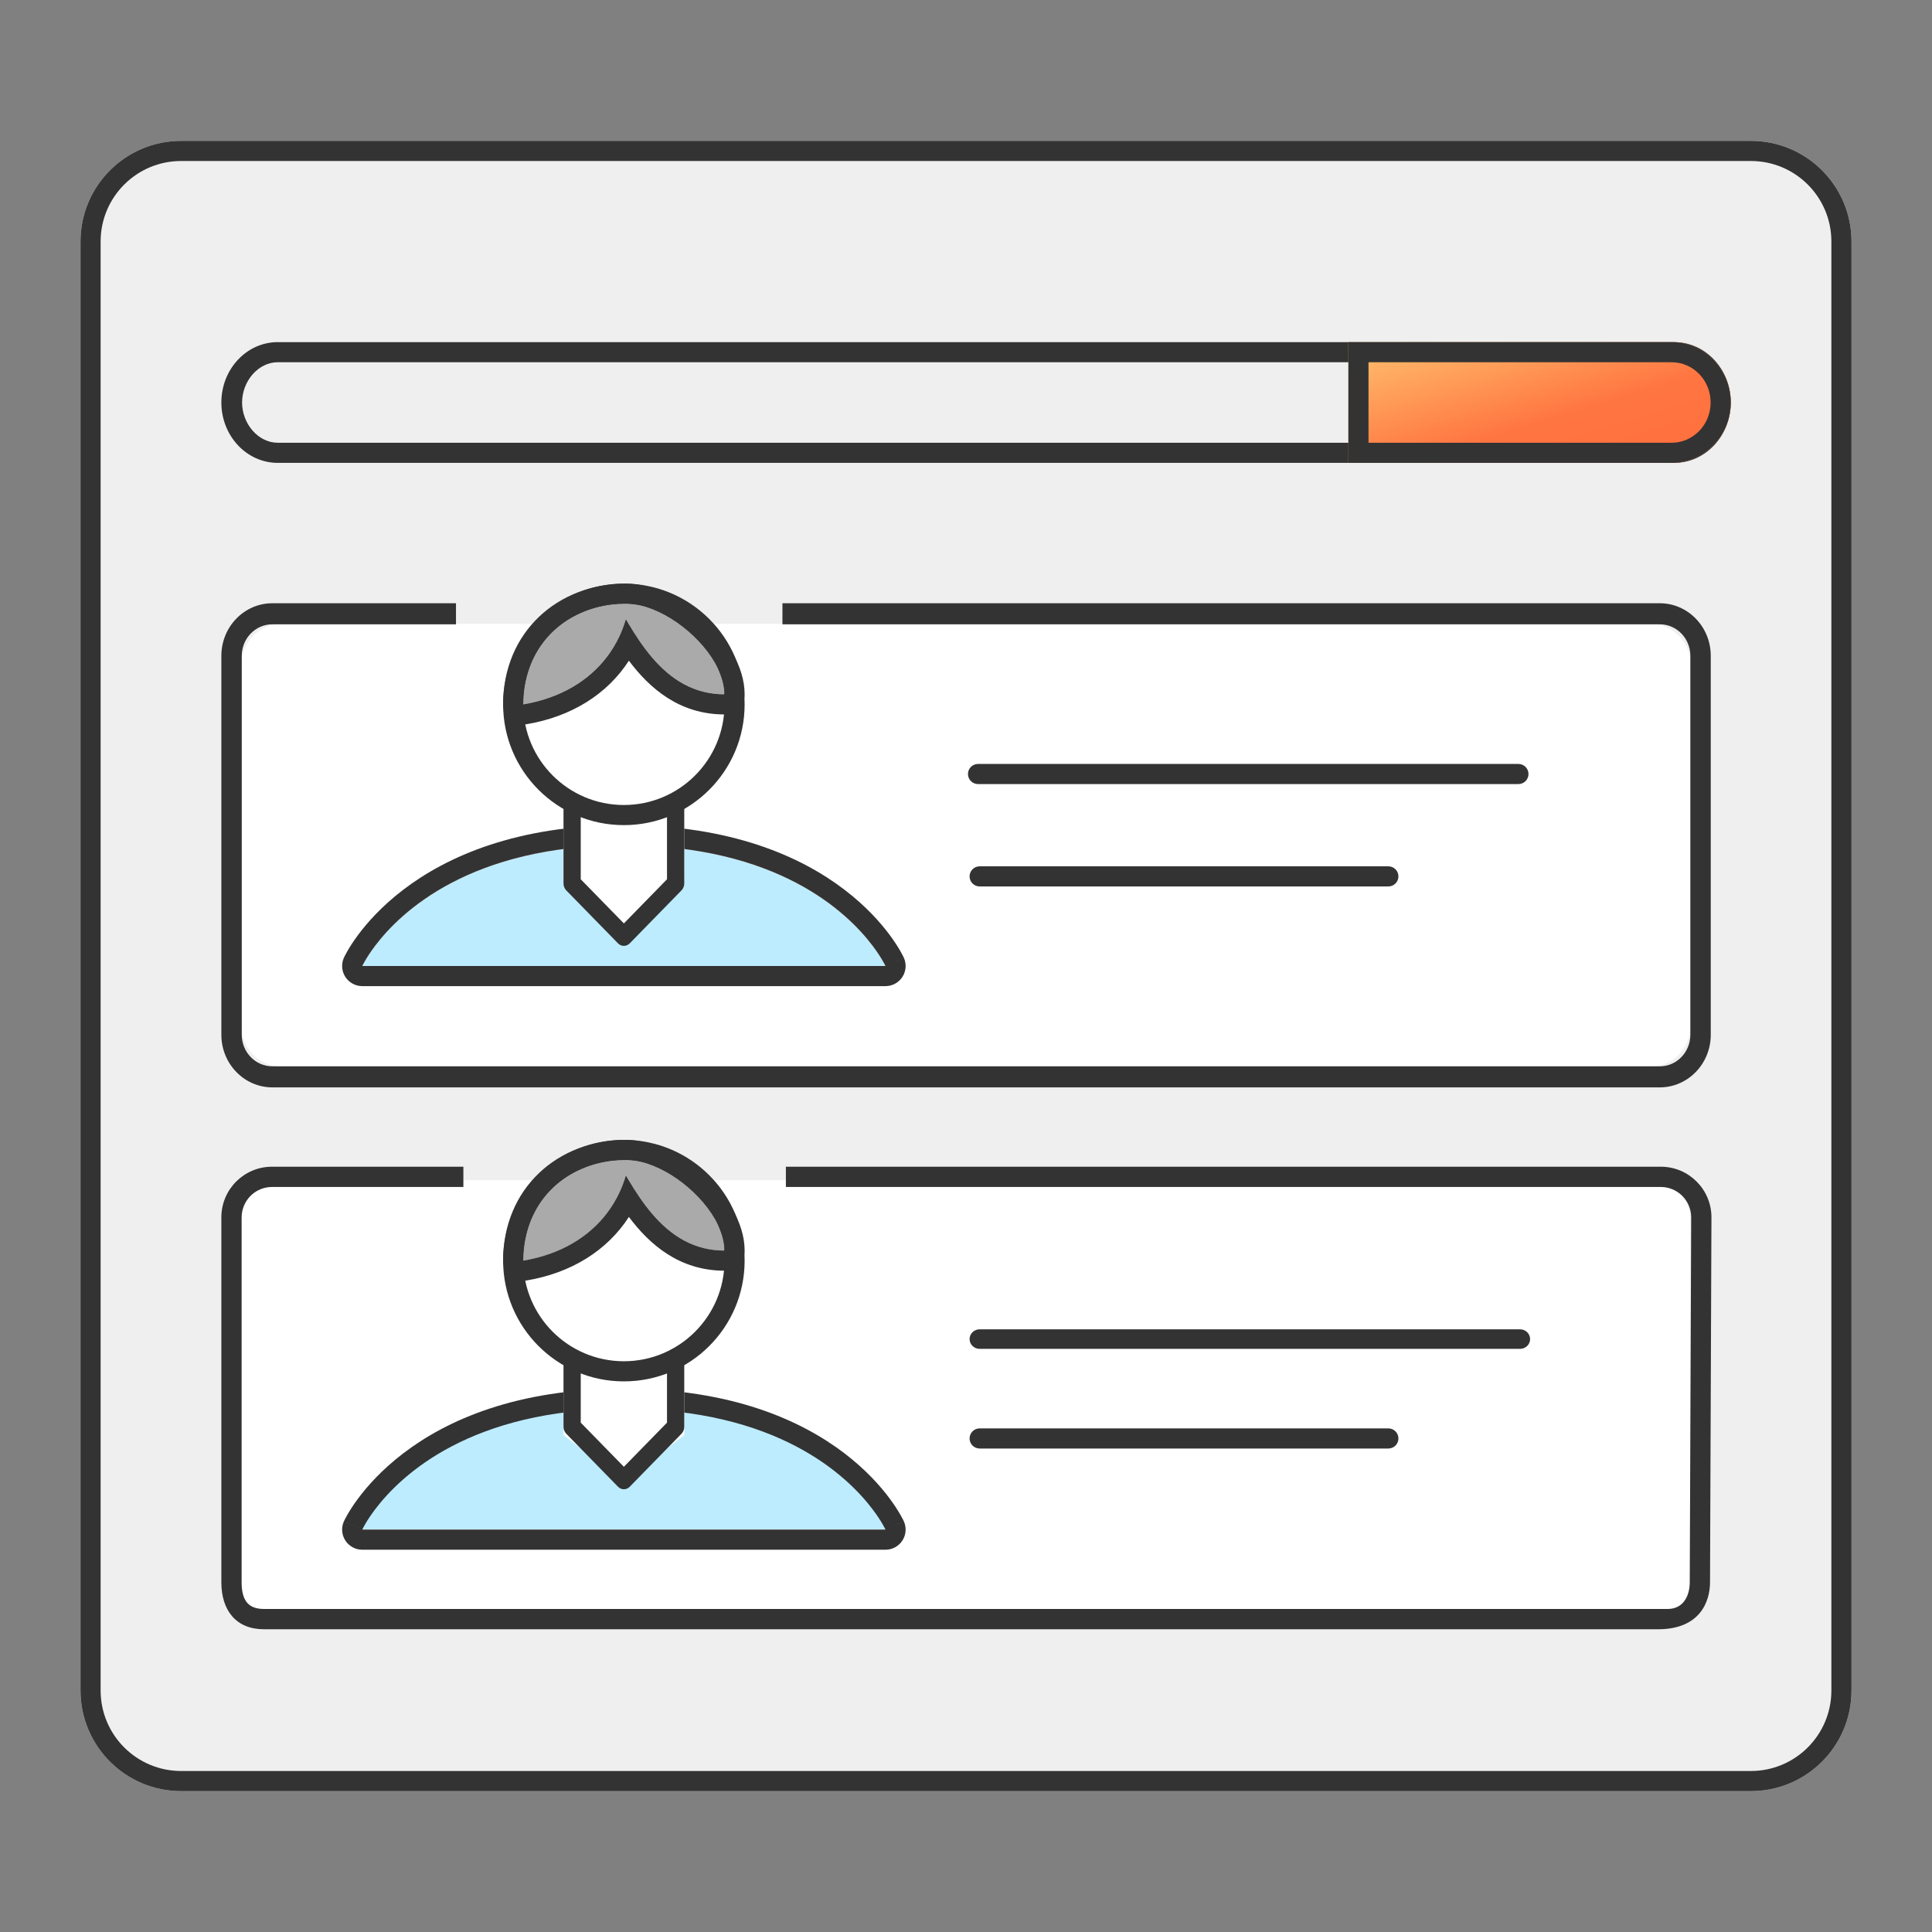 <svg width="96" height="96" viewBox="0 0 96 96" fill="none" xmlns="http://www.w3.org/2000/svg">
<rect x="0" y="0" width="96" height="96" fill="#808080" stroke="none"/>
<path d="M4 84C4 86.761 6.239 89 9 89H87C89.761 89 92 86.761 92 84V12C92 9.239 89.761 7 87 7H9C6.239 7 4 9.239 4 12V84Z" fill="#EFEFEF"/>
<path fill-rule="evenodd" clip-rule="evenodd" d="M87 8H9C6.791 8 5 9.791 5 12V84C5 86.209 6.791 88 9 88H87C89.209 88 91 86.209 91 84V12C91 9.791 89.209 8 87 8ZM9 7C6.239 7 4 9.239 4 12V84C4 86.761 6.239 89 9 89H87C89.761 89 92 86.761 92 84V12C92 9.239 89.761 7 87 7H9Z" fill="#333333"/>
<path d="M12 33C12 31.895 12.895 31 14 31H82C83.105 31 84 31.895 84 33V51C84 52.105 83.105 53 82 53H14C12.895 53 12 52.105 12 51V33Z" fill="white"/>
<path fill-rule="evenodd" clip-rule="evenodd" d="M13.534 31.021C12.694 31.021 12.013 31.723 12.013 32.59V51.416C12.013 52.282 12.694 52.985 13.534 52.985H82.473C83.313 52.985 83.993 52.282 83.993 51.416V32.59C83.993 31.723 83.313 31.021 82.473 31.021H38.879V29.975H82.473C83.872 29.975 85.007 31.146 85.007 32.59V51.416C85.007 52.86 83.872 54.031 82.473 54.031H13.534C12.134 54.031 10.999 52.86 10.999 51.416V32.59C10.999 31.146 12.134 29.975 13.534 29.975H22.658V31.021H13.534Z" fill="#333333"/>
<path d="M31 42C20.737 42 18 48 18 48H44C44 48 41.263 42 31 42Z" fill="url(#paint0_linear_145_2)"/>
<path d="M31 42C20.737 42 18 48 18 48H44C44 48 41.263 42 31 42Z" fill="#BDECFF"/>
<path fill-rule="evenodd" clip-rule="evenodd" d="M17.09 47.585L18 48H44L44.91 47.585C45.051 47.895 45.025 48.255 44.841 48.541C44.657 48.827 44.34 49 44 49H18C17.66 49 17.343 48.827 17.159 48.541C16.975 48.255 16.949 47.895 17.09 47.585ZM43.365 47C43.816 47.597 44 48 44 48C44.91 47.585 44.91 47.584 44.909 47.584V47.582L44.907 47.579L44.903 47.571L44.892 47.547C44.883 47.529 44.871 47.505 44.856 47.476C44.827 47.418 44.784 47.339 44.728 47.242C44.616 47.047 44.448 46.781 44.215 46.467C43.75 45.839 43.022 45.019 41.955 44.205C39.807 42.567 36.342 41 31 41C25.658 41 22.193 42.567 20.045 44.205C18.978 45.019 18.25 45.839 17.785 46.467C17.552 46.781 17.384 47.047 17.272 47.242C17.216 47.339 17.173 47.418 17.144 47.476C17.129 47.505 17.117 47.529 17.108 47.547L17.097 47.571L17.093 47.579L17.091 47.582V47.584C17.09 47.584 17.09 47.585 18 48C18 48 18.184 47.597 18.635 47C19.924 45.293 23.397 42 31 42C38.603 42 42.076 45.293 43.365 47ZM43.093 48.421L43.092 48.419C43.093 48.421 43.093 48.421 43.093 48.421ZM18.907 48.421C18.907 48.421 18.907 48.42 18.908 48.418L18.907 48.421Z" fill="#333333"/>
<path d="M28 39H34V43.667L31 46L28 43.667V39Z" fill="white"/>
<path d="M37 35C37 38.314 34.314 41 31 41C27.686 41 25 38.314 25 35C25 31.686 27.686 29 31 29C34.314 29 37 31.686 37 35Z" fill="white"/>
<path fill-rule="evenodd" clip-rule="evenodd" d="M31 40C33.761 40 36 37.761 36 35C36 32.239 33.761 30 31 30C28.239 30 26 32.239 26 35C26 37.761 28.239 40 31 40ZM31 41C34.314 41 37 38.314 37 35C37 31.686 34.314 29 31 29C27.686 29 25 31.686 25 35C25 38.314 27.686 41 31 41Z" fill="#333333"/>
<path fill-rule="evenodd" clip-rule="evenodd" d="M31.1 30.765C32.111 32.5 33.5 34.5 36 34.5C36 32.5 33.222 30 31.1 30C28.222 30 26 32 26 35C28.614 34.562 30.444 33 31.1 30.765Z" fill="#AAAAAA"/>
<path fill-rule="evenodd" clip-rule="evenodd" d="M30.412 30.039C28.207 30.293 26.501 31.772 26.093 33.966C26.032 34.295 26 34.64 26 35C26.35 34.941 26.685 34.863 27.006 34.765C28.645 34.265 29.894 33.268 30.626 31.918C30.784 31.628 30.917 31.322 31.025 31C31.052 30.923 31.076 30.845 31.1 30.765C31.146 30.845 31.193 30.925 31.241 31.006C31.407 31.284 31.584 31.566 31.773 31.843C32.554 32.984 33.56 34.041 34.994 34.384C35.308 34.459 35.643 34.5 36 34.5C36 34.174 35.926 33.834 35.793 33.494C35.203 31.986 33.45 30.472 31.838 30.091C31.587 30.032 31.339 30 31.1 30C30.866 30 30.636 30.013 30.412 30.039ZM31.249 32.829C32.273 34.195 33.756 35.5 36 35.5C36.552 35.5 37 35.052 37 34.5C37 33.088 36.065 31.714 35.019 30.761C33.961 29.796 32.506 29 31.1 29C27.713 29 25 31.406 25 35C25 35.294 25.129 35.573 25.354 35.763C25.579 35.953 25.875 36.035 26.165 35.986C28.39 35.613 30.175 34.495 31.249 32.829Z" fill="#333333"/>
<path fill-rule="evenodd" clip-rule="evenodd" d="M33.571 40C33.808 40 34 39.739 34 40V43.897C34 44.028 33.95 44.153 33.863 44.242L31.292 46.874C31.127 47.042 30.873 47.042 30.708 46.874L28.137 44.242C28.05 44.153 28 44.028 28 43.897V39.865C28 39.605 28.192 39.393 28.429 39.393C28.665 39.393 28.857 39.605 28.857 39.865V43.691L31 45.884L33.143 43.691V40.472C33.143 40.211 33.335 40 33.571 40Z" fill="#333333"/>
<path fill-rule="evenodd" clip-rule="evenodd" d="M48.098 38.46C48.098 38.184 48.322 37.96 48.598 37.96H75.45C75.726 37.96 75.95 38.184 75.95 38.46C75.95 38.736 75.726 38.96 75.45 38.96H48.598C48.322 38.96 48.098 38.736 48.098 38.46Z" fill="#333333"/>
<path fill-rule="evenodd" clip-rule="evenodd" d="M48.178 43.547C48.178 43.271 48.402 43.047 48.678 43.047H68.987C69.263 43.047 69.487 43.271 69.487 43.547C69.487 43.823 69.263 44.047 68.987 44.047H48.678C48.402 44.047 48.178 43.823 48.178 43.547Z" fill="#333333"/>
<path d="M12 60.64C12 59.535 12.895 58.64 14 58.64H82C83.105 58.64 84 59.535 84 60.64V78.64C84 79.745 83.105 80.64 82 80.64H14C12.895 80.64 12 79.745 12 78.64V60.64Z" fill="white"/>
<path fill-rule="evenodd" clip-rule="evenodd" d="M13.516 58.98C12.682 58.98 12.006 59.657 12.006 60.491V78.622C12.006 79.456 12.28 79.949 13.114 79.949H82.862C83.696 79.949 83.963 79.223 83.963 78.622L84.034 60.491C84.034 59.657 83.358 58.98 82.523 58.98H39.05V57.973H82.523C83.914 57.973 85.041 59.1 85.041 60.491L84.97 78.622C84.97 79.574 84.478 80.957 82.391 80.957H13.114C11.724 80.957 10.999 80.013 10.999 78.622V60.491C10.999 59.1 12.126 57.973 13.516 57.973H23.025V58.98H13.516Z" fill="#333333"/>
<path d="M31 69.431C20.737 69.431 18 75.995 18 75.995H44C44 75.995 41.263 69.431 31 69.431Z" fill="url(#paint1_linear_145_2)"/>
<path d="M31 69.431C20.737 69.431 18 75.995 18 75.995H44C44 75.995 41.263 69.431 31 69.431Z" fill="#BDECFF"/>
<path fill-rule="evenodd" clip-rule="evenodd" d="M17.09 75.59L18 76.005H44L44.91 75.59C45.051 75.9 45.025 76.26 44.841 76.546C44.657 76.832 44.34 77.005 44 77.005H18C17.66 77.005 17.343 76.832 17.159 76.546C16.975 76.26 16.949 75.9 17.09 75.59ZM43.365 75.005C43.816 75.602 44 76.005 44 76.005C44.91 75.59 44.91 75.59 44.909 75.589V75.587L44.907 75.584L44.903 75.576L44.892 75.552C44.883 75.534 44.871 75.51 44.856 75.481C44.827 75.423 44.784 75.344 44.728 75.247C44.616 75.053 44.448 74.786 44.215 74.472C43.75 73.844 43.022 73.024 41.955 72.21C39.807 70.572 36.342 69.005 31 69.005C25.658 69.005 22.193 70.572 20.045 72.21C18.978 73.024 18.25 73.844 17.785 74.472C17.552 74.786 17.384 75.053 17.272 75.247C17.216 75.344 17.173 75.423 17.144 75.481C17.129 75.51 17.117 75.534 17.108 75.552L17.097 75.576L17.093 75.584L17.091 75.587V75.589C17.09 75.59 17.09 75.59 18 76.005C18 76.005 18.184 75.602 18.635 75.005C19.924 73.298 23.397 70.005 31 70.005C38.603 70.005 42.076 73.298 43.365 75.005ZM43.093 76.426L43.092 76.424C43.093 76.426 43.093 76.427 43.093 76.426ZM18.907 76.426C18.907 76.427 18.907 76.426 18.908 76.423L18.907 76.426Z" fill="#333333"/>
<path d="M28 66.64H34V71.306L31 73.64L28 71.306V66.64Z" fill="white"/>
<path d="M37 62.64C37 65.954 34.314 68.64 31 68.64C27.686 68.64 25 65.954 25 62.64C25 59.326 27.686 56.64 31 56.64C34.314 56.64 37 59.326 37 62.64Z" fill="white"/>
<path fill-rule="evenodd" clip-rule="evenodd" d="M31 67.64C33.761 67.64 36 65.401 36 62.64C36 59.878 33.761 57.64 31 57.64C28.239 57.64 26 59.878 26 62.64C26 65.401 28.239 67.64 31 67.64ZM31 68.64C34.314 68.64 37 65.954 37 62.64C37 59.326 34.314 56.64 31 56.64C27.686 56.64 25 59.326 25 62.64C25 65.954 27.686 68.64 31 68.64Z" fill="#333333"/>
<path fill-rule="evenodd" clip-rule="evenodd" d="M31.1 58.405C32.111 60.14 33.5 62.14 36 62.14C36 60.14 33.222 57.64 31.1 57.64C28.222 57.64 26 59.64 26 62.64C28.614 62.202 30.444 60.64 31.1 58.405Z" fill="#AAAAAA"/>
<path fill-rule="evenodd" clip-rule="evenodd" d="M30.412 57.679C28.207 57.933 26.501 59.412 26.093 61.605C26.032 61.935 26 62.28 26 62.64C26.35 62.581 26.685 62.502 27.006 62.405C28.645 61.905 29.894 60.908 30.626 59.557C30.784 59.267 30.917 58.961 31.025 58.64C31.052 58.563 31.076 58.484 31.1 58.405C31.146 58.485 31.193 58.565 31.241 58.645C31.407 58.923 31.584 59.205 31.773 59.482C32.554 60.624 33.56 61.681 34.994 62.024C35.308 62.099 35.643 62.14 36 62.14C36 61.813 35.926 61.474 35.793 61.134C35.203 59.626 33.45 58.112 31.838 57.731C31.587 57.672 31.339 57.64 31.1 57.64C30.866 57.64 30.636 57.653 30.412 57.679ZM31.249 60.469C32.273 61.834 33.756 63.14 36 63.14C36.552 63.14 37 62.692 37 62.14C37 60.727 36.065 59.354 35.019 58.401C33.961 57.436 32.506 56.64 31.1 56.64C27.713 56.64 25 59.046 25 62.64C25 62.934 25.129 63.213 25.354 63.403C25.579 63.593 25.875 63.675 26.165 63.626C28.39 63.253 30.175 62.134 31.249 60.469Z" fill="#333333"/>
<path fill-rule="evenodd" clip-rule="evenodd" d="M33.571 67C33.808 67 34 67.211 34 67.472V70.897C34 71.028 33.95 71.153 33.863 71.242L31.292 73.874C31.127 74.042 30.873 74.042 30.708 73.874L28.137 71.242C28.05 71.153 28 71.028 28 70.897V67.865C28 67.605 28.192 67.393 28.429 67.393C28.665 67.393 28.857 67.605 28.857 67.865V70.691L31 72.884L33.143 70.691V67.472C33.143 67.211 33.335 67 33.571 67Z" fill="#333333"/>
<path fill-rule="evenodd" clip-rule="evenodd" d="M48.178 66.538C48.178 66.271 48.402 66.053 48.678 66.053H75.53C75.806 66.053 76.03 66.271 76.03 66.538C76.03 66.806 75.806 67.024 75.53 67.024H48.678C48.402 67.024 48.178 66.806 48.178 66.538Z" fill="#333333"/>
<path fill-rule="evenodd" clip-rule="evenodd" d="M48.178 71.476C48.178 71.2 48.402 70.976 48.678 70.976H68.987C69.263 70.976 69.487 71.2 69.487 71.476C69.487 71.752 69.263 71.976 68.987 71.976H48.678C48.402 71.976 48.178 71.752 48.178 71.476Z" fill="#333333"/>
<path fill-rule="evenodd" clip-rule="evenodd" d="M13.802 17H83.196C84.744 17 85.999 18.343 85.999 20C85.999 21.657 84.744 23 83.196 23H13.802C12.254 23 10.999 21.657 10.999 20C10.999 18.343 12.254 17 13.802 17ZM13.802 17.999C12.823 17.999 12.029 18.952 12.029 20C12.029 21.048 12.823 22 13.802 22H83.196C84.175 22 84.969 21.048 84.969 20C84.969 18.952 84.175 17.999 83.196 17.999H13.802Z" fill="#333333"/>
<path d="M67 17H83.067C84.687 17 86 18.343 86 20C86 21.657 84.687 23 83.067 23H67V17Z" fill="url(#paint2_linear_145_2)"/>
<path fill-rule="evenodd" clip-rule="evenodd" d="M83.067 18H68V22H83.067C84.113 22 85 21.126 85 20C85 18.874 84.113 18 83.067 18ZM67 17V23H83.067C84.687 23 86 21.657 86 20C86 18.343 84.687 17 83.067 17H67Z" fill="#333333"/>
<defs>
<linearGradient id="paint0_linear_145_2" x1="31" y1="42" x2="31" y2="48" gradientUnits="userSpaceOnUse">
<stop stop-color="#FF8E3D"/>
<stop offset="1" stop-color="#FF6F3D"/>
</linearGradient>
<linearGradient id="paint1_linear_145_2" x1="31" y1="69.431" x2="31" y2="75.995" gradientUnits="userSpaceOnUse">
<stop stop-color="#FF8E3D"/>
<stop offset="1" stop-color="#FF6F3D"/>
</linearGradient>
<linearGradient id="paint2_linear_145_2" x1="67" y1="16.766" x2="70.341" y2="27.759" gradientUnits="userSpaceOnUse">
<stop stop-color="#FFC671"/>
<stop offset="0.594" stop-color="#FF7541"/>
<stop offset="1" stop-color="#FF6F3D"/>
</linearGradient>
</defs>
</svg>
